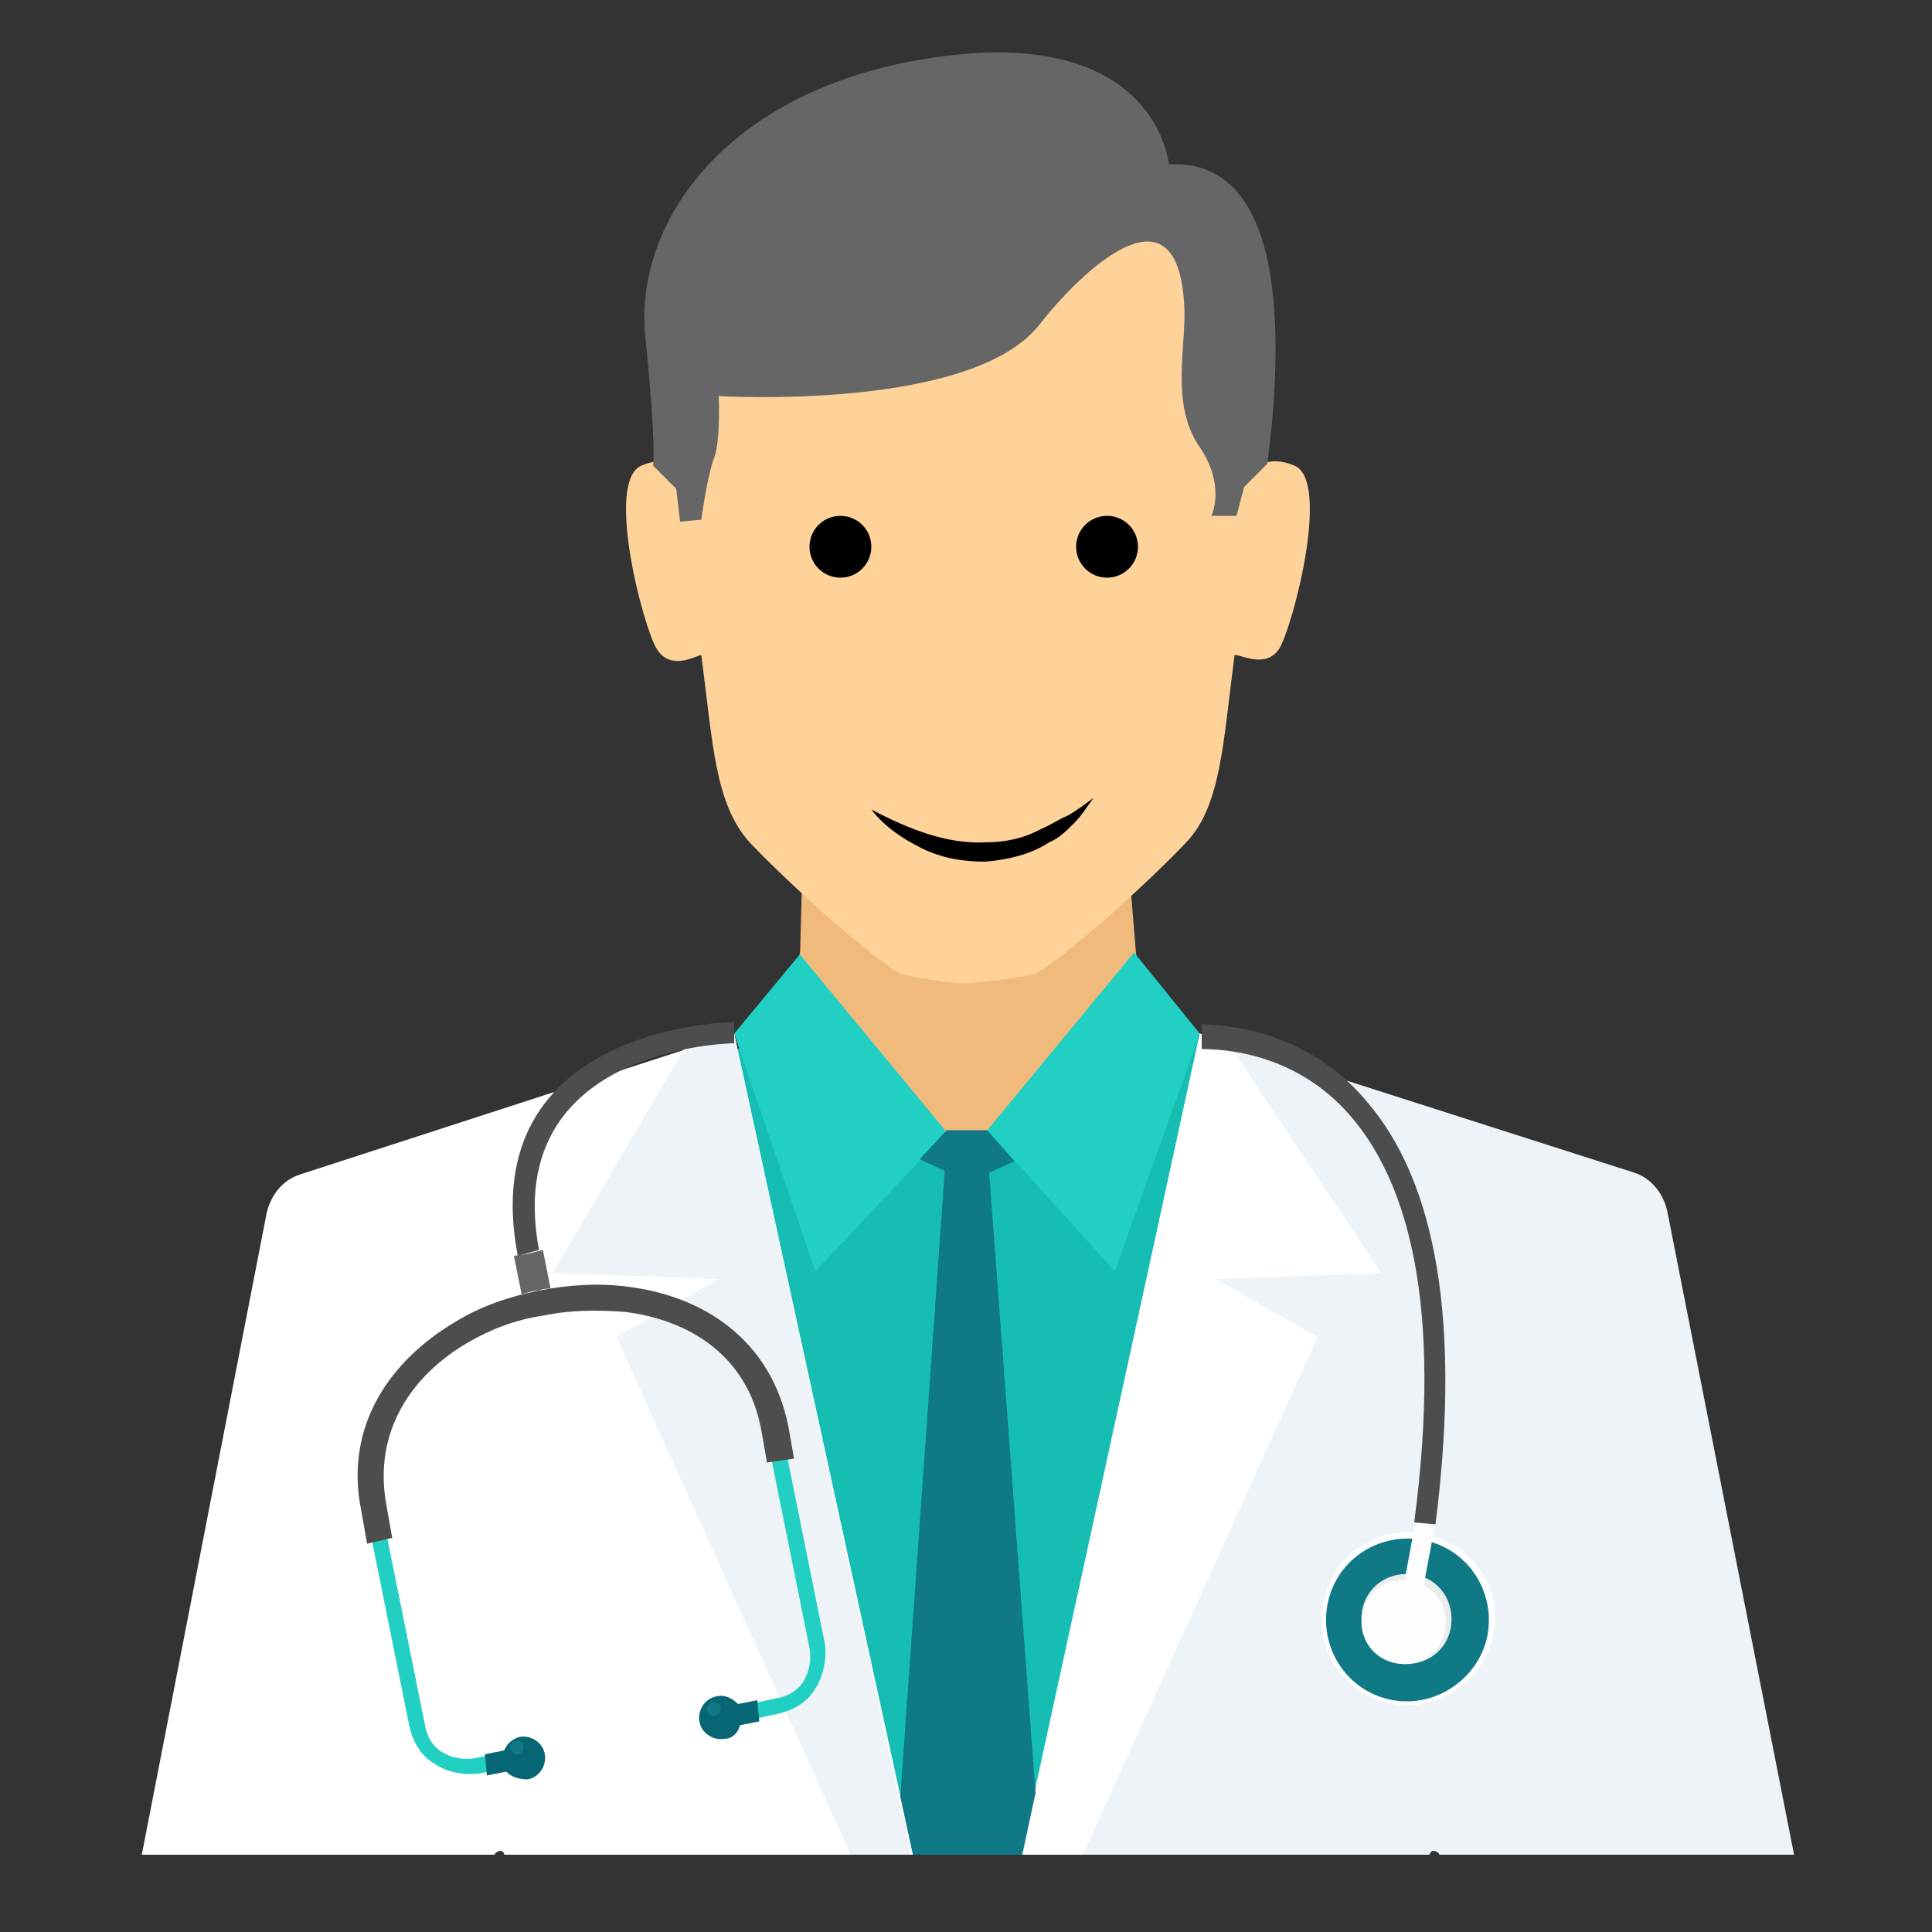 <?xml version="1.0" encoding="utf-8"?>
<svg version="1.1" id="Layer_1" xmlns="http://www.w3.org/2000/svg" xmlns:xlink="http://www.w3.org/1999/xlink" x="0px"
     y="0px"
     viewBox="0 0 100 100" style="enable-background:new 0 0 100 100;" xml:space="preserve">
<rect x="0" y="0" width="100" height="100" fill="#333333" stroke="none"/>
<style type="text/css">
	.st0{clip-path:url(#SVGID_2_);}
	.st1{fill:#B3B3B3;}
	.st2{fill:#F0BA7D;}
	.st3{fill:#FED298;}
	.st4{fill:#15BDB2;}
	.st5{fill:#21D0C3;}
	.st6{fill:#FFFFFF;}
	.st7{fill:#EEF3F7;}
	.st8{fill:#666666;}
	.st9{fill:#0F7986;}
	.st10{fill:#FEFEFE;}
	.st11{fill:#EBECEC;}
	.st12{fill:#4D4D4D;}
	.st13{fill:#076673;}
</style>
  <g>
	<defs>
		<rect id="SVGID_1_" x="2.7" y="-6.5" width="94.5" height="102.5"/>
	</defs>
    <clipPath id="SVGID_2_">
		<use xlink:href="#SVGID_1_" style="overflow:visible;"/>
	</clipPath>
    <g class="st0">
		<path class="st1" d="M41.4,49.3c5.8,0,11.6,0,17.4,0l0.1,1.2l-8.5,12.9l-9.1-13L41.4,49.3L41.4,49.3L41.4,49.3z"/>
      <path class="st2"
            d="M41.5,46.1l-0.2,7.3L29,60.1v24.7h20.7h20.7V60.1L59.1,53l-0.6-7.3L41.5,46.1L41.5,46.1L41.5,46.1z"/>
      <path class="st3" d="M35.8,24.9c0,0-0.7-1.6-2.6-0.8c-1.9,0.8,0.1,8.4,0.8,9.5c0.7,1.1,1.9,0.4,2.3,0.3c0.6,4.6,0.7,7.7,2.5,9.7
			c1.7,1.8,5.7,5.5,7.8,6.8c1.4,0.3,2.5,0.5,3.5,0.5c1-0.1,2.1-0.2,3.5-0.5c2.1-1.3,6.1-5,7.8-6.8c1.8-1.9,1.9-5.1,2.5-9.7
			c0.4,0,1.6,0.7,2.3-0.3c0.7-1.1,2.7-8.7,0.8-9.5c-1.9-0.8-2.6,0.8-2.6,0.8s1.9-6-1.5-11.9c-2.3-4.1-7.5-6.2-12.8-6.3
			C44.8,6.8,39.5,8.9,37.3,13C33.9,18.9,35.8,24.9,35.8,24.9L35.8,24.9L35.8,24.9z"/>
      <path class="st4" d="M35.3,55.5l2.9-1.2l2.4-2.1l8.4,6.4h2.1l8.4-6.4l5.3,3.3l9.3,15.7L66.8,111c-5.3,1.5-10.9,2.3-16.7,2.3
			c-4.7,0-9.3-0.5-13.7-1.5L23.2,72.5L35.3,55.5L35.3,55.5z"/>
      <g>
			<path class="st5" d="M62.1,53.5l-3.4-4.2l-7.6,9.2l6.6,7.3L62.1,53.5z"/>
        <path class="st5" d="M38,53.5l3.4-4.1l7.6,9.2l-6.8,7.2L38,53.5z"/>
		</g>
      <path class="st6" d="M38,53.5l-22.5,7.3c-0.9,0.3-1.5,1.1-1.7,2L7.3,96.2c4.4,4.2,9.5,7.8,15.1,10.5L25.6,96
			c0-0.1,0.2-0.2,0.3-0.2c0.1,0,0.2,0.1,0.2,0.2l0.5,12.6c7.3,3,15.2,4.6,23.5,4.6v-4.2L38,53.5L38,53.5z"/>
      <g>
			<path class="st7" d="M38,53.5l-2.6,0.8l-6.8,11.6l8.6,0.3l-5.3,3l18.1,40L38,53.5L38,53.5z"/>
        <path class="st7" d="M62.1,53.5l22.5,7.2c0.9,0.3,1.5,1.1,1.7,2l6.6,33.5c-4.4,4.2-9.5,7.8-15.1,10.5l-3.3-10.7
				c0-0.1-0.2-0.2-0.3-0.2c-0.1,0-0.2,0.1-0.2,0.2l-0.5,12.6c-7.3,3-15.2,4.6-23.5,4.6h0v-4.2L62.1,53.5L62.1,53.5z"/>
		</g>
      <path class="st6" d="M62.1,53.5l1.4,0.4l8,12l-8.6,0.3l5.3,3l-18.1,39.9L62.1,53.5L62.1,53.5L62.1,53.5L62.1,53.5z"/>
      <path class="st8" d="M62.7,26.7l1.3,0l0.4-1.5l1.2-1.2c0.8-6.2,1.1-15.8-5.1-15.5c0,0-0.6-7-11.6-5.6
			c-11.1,1.4-16.1,8.5-15.5,14.5c0.6,6,0.4,6.7,0.4,6.7l1.2,1.2l0.2,1.7l1.1-0.1c0,0,0.3-2.3,0.7-3.3c0.3-1,0.2-3.1,0.2-3.1
			s13.1,0.8,16.6-3.7c2.2-2.8,7.2-7.6,7.5-0.9c0.1,2-0.7,4.9,0.7,7.1C63.5,25.1,62.7,26.7,62.7,26.7L62.7,26.7L62.7,26.7z"/>
      <path class="st9" d="M50.1,109.1l3.5-16.3l-2.4-32.1l1.3-0.6l-1.4-1.6H49l-1.4,1.5l1.3,0.6l-2.3,32.4L50.1,109.1L50.1,109.1
			L50.1,109.1z"/>
      <path class="st10" d="M72.1,88.2c-2.4-0.4-4.1-2.7-3.6-5.2c0.4-2.4,2.7-4.1,5.2-3.6c2.4,0.4,4.1,2.7,3.6,5.2
			C76.8,87,74.5,88.6,72.1,88.2L72.1,88.2L72.1,88.2z"/>
      <path class="st9" d="M72.1,88c-2.3-0.4-3.8-2.6-3.4-4.9c0.4-2.3,2.6-3.8,4.9-3.4c2.3,0.4,3.8,2.6,3.4,4.9
			C76.6,86.8,74.4,88.4,72.1,88L72.1,88z"/>
      <path class="st11" d="M72.4,86.1c-1.3-0.2-2.1-1.4-1.9-2.7c0.2-1.3,1.4-2.1,2.7-1.9c1.3,0.2,2.1,1.4,1.9,2.7
			C74.9,85.5,73.7,86.3,72.4,86.1L72.4,86.1z"/>
      <path class="st10" d="M72.7,81.8l1,0.2l0.6-3.2l-1-0.2L72.7,81.8z"/>
      <path class="st5" d="M38.4,89.1l1.9-0.4c0.8-0.2,1.5-0.6,1.9-1.3c0.4-0.6,0.6-1.5,0.5-2.3l-2.3-11.4c-0.9-4.3-4.2-6.5-8-7
			c-1.5-0.2-3-0.1-4.5,0.2c-1.5,0.3-2.9,0.8-4.2,1.6c-3.3,1.9-5.6,5.2-4.8,9.5l2.3,11.4c0.2,0.8,0.6,1.5,1.3,1.9l0,0
			c0.6,0.4,1.4,0.6,2.3,0.5l1.9-0.4l-0.2-0.8L24.6,91c-0.6,0.1-1.2,0-1.7-0.3l0,0c-0.5-0.3-0.8-0.8-0.9-1.4l-2.3-11.4
			C19,74,21,71,24.1,69.3c1.2-0.7,2.6-1.2,4-1.5c1.4-0.3,2.9-0.3,4.2-0.2c3.5,0.4,6.6,2.4,7.3,6.3l2.3,11.4c0.1,0.6,0,1.2-0.3,1.7
			c-0.3,0.5-0.8,0.8-1.4,0.9l-1.9,0.4L38.4,89.1L38.4,89.1L38.4,89.1L38.4,89.1z"/>
      <path class="st12" d="M41.1,75.5l-0.3-1.7c-0.9-4.4-4.3-6.7-8.3-7.2c-1.5-0.2-3.1-0.1-4.6,0.2c-1.5,0.3-3,0.8-4.3,1.6
			c-3.4,2-5.8,5.4-4.9,9.8l0.3,1.7l1.3-0.3L20,77.9c-0.7-3.8,1.3-6.7,4.2-8.4c1.2-0.7,2.5-1.2,3.9-1.4c1.4-0.3,2.8-0.3,4.2-0.2
			c3.4,0.4,6.4,2.3,7.1,6.1l0.3,1.7L41.1,75.5L41.1,75.5z"/>
      <g>
			<path class="st13" d="M25.2,91.9l1-0.2c0.3,0.3,0.7,0.4,1.1,0.4c0.6-0.1,1-0.7,0.9-1.3c-0.1-0.6-0.7-1-1.3-0.9
				c-0.4,0.1-0.7,0.4-0.8,0.7l-1,0.2L25.2,91.9L25.2,91.9z"/>
        <path class="st13" d="M39.3,89.1l-1,0.2c-0.1,0.4-0.4,0.7-0.8,0.7c-0.6,0.1-1.2-0.3-1.3-0.9c-0.1-0.6,0.3-1.2,0.9-1.3
				c0.4-0.1,0.8,0.1,1.1,0.4l1-0.2L39.3,89.1z"/>
		</g>
      <path class="st8"
            d="M28.5,66.7l-0.4-2l-0.8,0.2L26.6,65l0.4,2c0.3-0.1,0.6-0.2,0.9-0.2C28.1,66.7,28.3,66.7,28.5,66.7z"/>
      <g>
			<path class="st9" d="M26.8,90.8c0.2,0,0.3-0.2,0.3-0.4c0-0.2-0.2-0.3-0.4-0.3c-0.2,0-0.3,0.2-0.3,0.4
				C26.5,90.7,26.7,90.9,26.8,90.8L26.8,90.8z"/>
        <path class="st9" d="M37,88.8c0.2,0,0.3-0.2,0.3-0.4c0-0.2-0.2-0.3-0.4-0.3c-0.2,0-0.3,0.2-0.3,0.4C36.6,88.7,36.8,88.8,37,88.8z
				"/>
		</g>
      <path class="st10" d="M72.3,86.1c-1.2-0.2-2-1.3-1.8-2.5c0.2-1.2,1.3-2,2.5-1.8c1.2,0.2,2,1.3,1.8,2.5
			C74.7,85.5,73.5,86.3,72.3,86.1L72.3,86.1z"/>
      <g>
			<path class="st12" d="M38,54c0,0-12.1,0.1-10.1,10.7L26.8,65C24.5,53,38,52.9,38,52.9L38,54z"/>
        <path class="st12" d="M62.2,53c2,0.1,5.8,0.6,8.7,4.2c2.9,3.5,4.9,9.9,3.4,21.7l-1.1-0.1c1.5-11.4-0.4-17.5-3.1-20.8
				c-2.6-3.2-6.1-3.7-7.9-3.7L62.2,53L62.2,53z"/>
		</g>
	</g>
    <circle class="st0" cx="43.5" cy="28.3" r="1.6"/>
    <circle class="st0" cx="57.3" cy="28.3" r="1.6"/>
    <g class="st0">
		<path d="M45.1,41.9c1.9,1,3.9,1.8,5.9,1.7c1,0,2-0.2,2.9-0.7c0.5-0.2,0.9-0.5,1.4-0.7c0.5-0.3,0.9-0.6,1.3-0.9
			c-0.3,0.4-0.6,0.9-1,1.3c-0.4,0.4-0.8,0.8-1.3,1c-0.9,0.6-2.1,0.9-3.3,1c-1.2,0-2.3-0.2-3.3-0.7C46.7,43.4,45.8,42.8,45.1,41.9z"
    />
	</g>
</g>
</svg>
